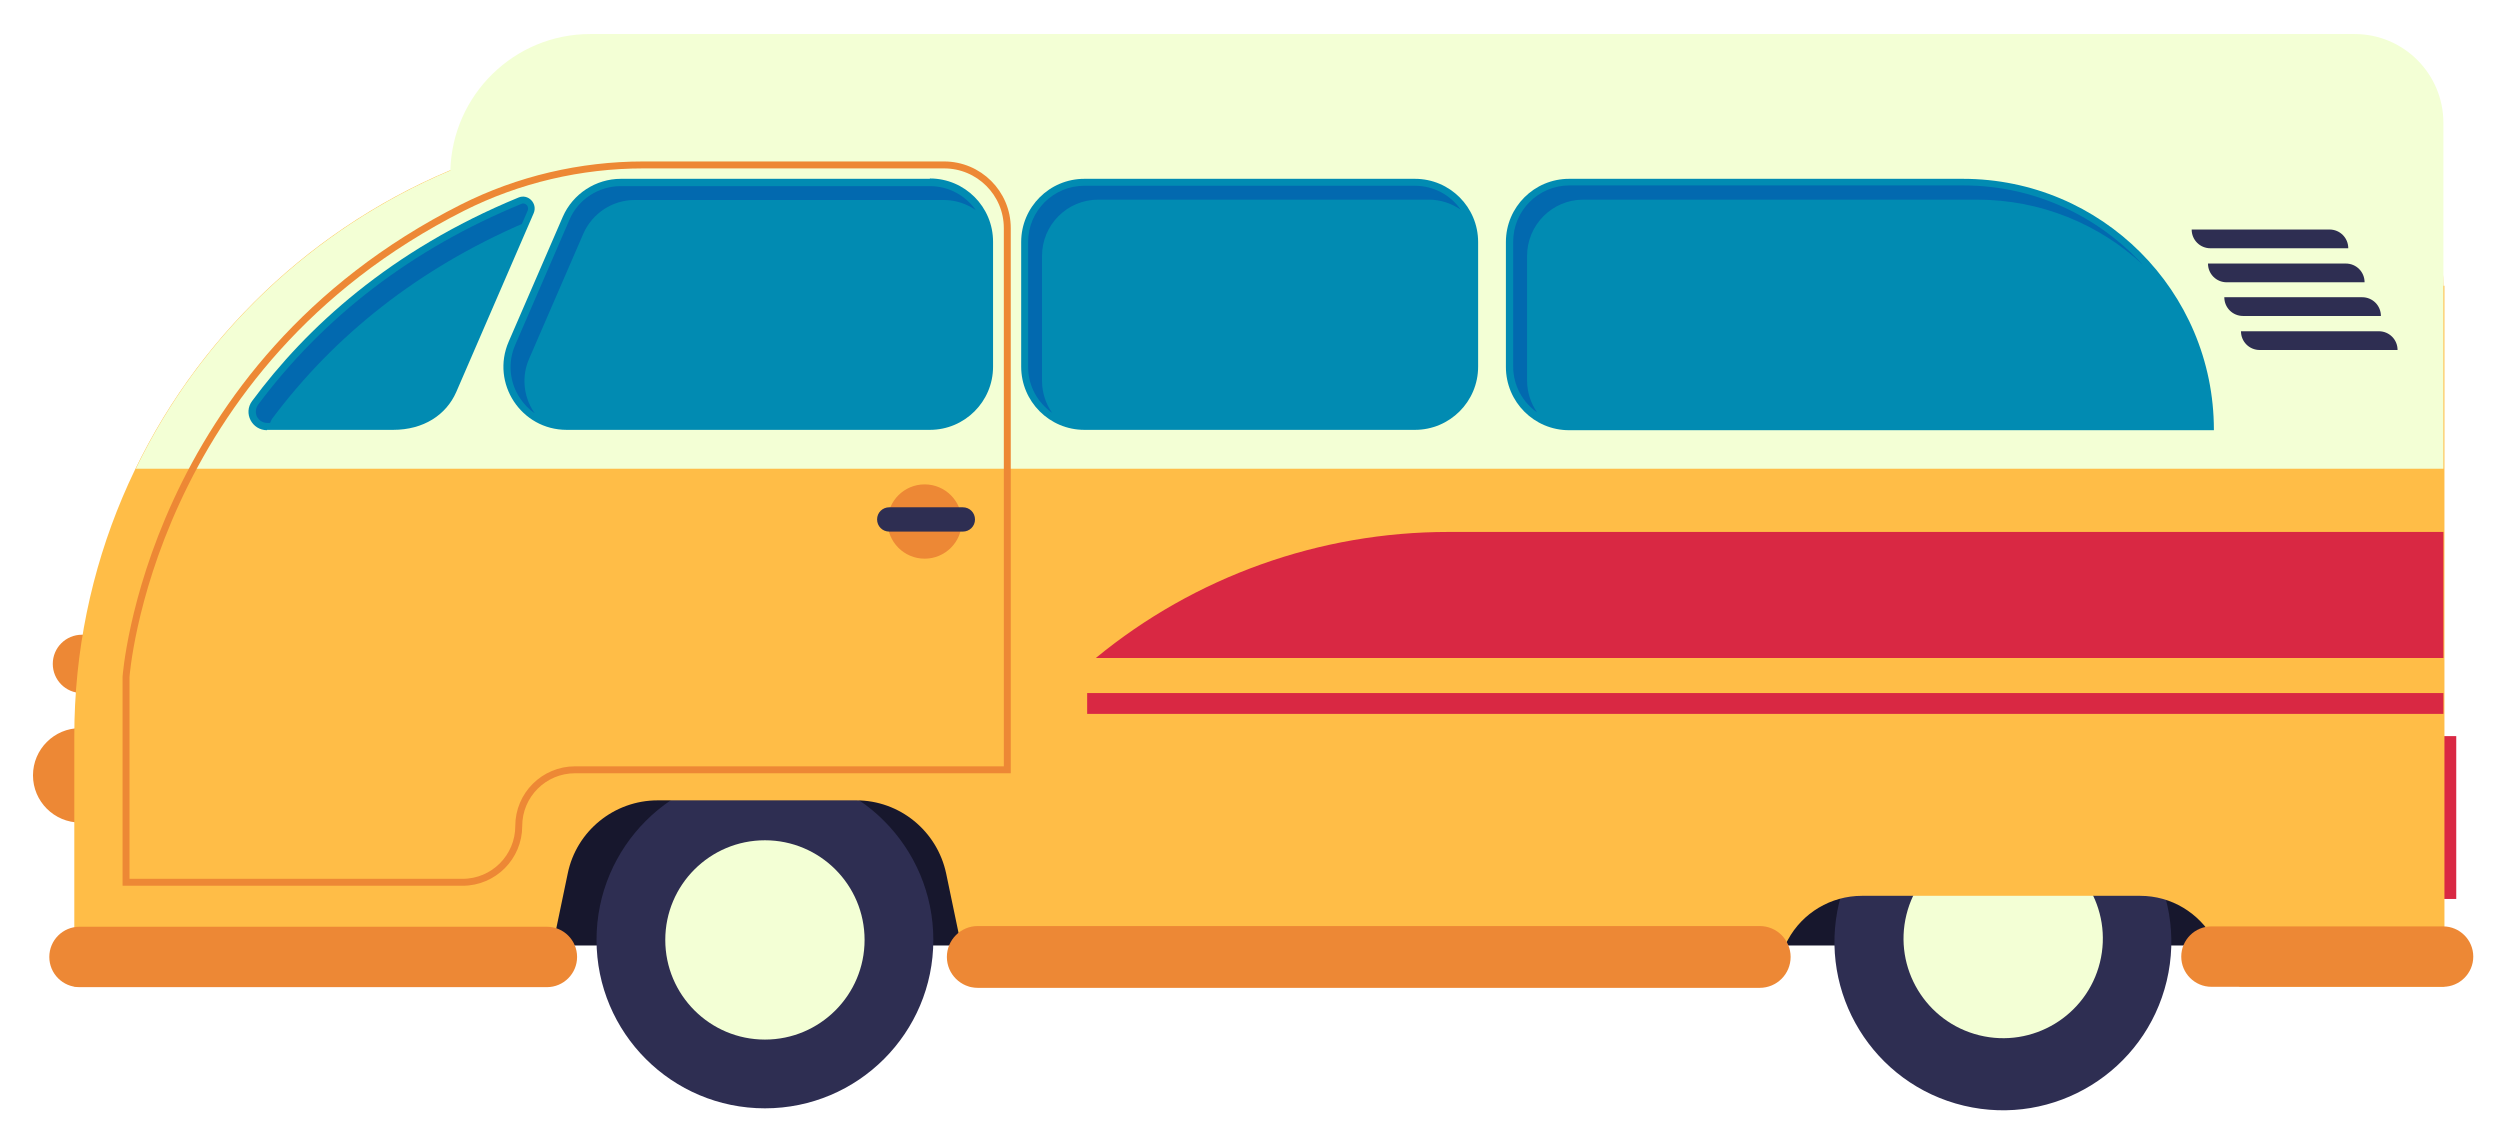 <svg width="72" height="33" viewBox="0 0 72 33" fill="none" xmlns="http://www.w3.org/2000/svg">
<path d="M70.74 21.2H70.13V25.89H70.74V21.2Z" fill="#D92843"/>
<path d="M2.31 20.96H2.45V23.69H2.31C1.56 23.69 0.95 23.08 0.95 22.33C0.95 21.58 1.56 20.97 2.31 20.97V20.96Z" fill="#ED8835"/>
<path d="M2.44 19.96H2.36C1.89 19.96 1.52 19.58 1.52 19.12C1.52 18.65 1.9 18.28 2.36 18.28H2.44V19.96Z" fill="#ED8835"/>
<path d="M67.9 18.95H9.96V27.23H67.9V18.95Z" fill="#17172D"/>
<path d="M22.03 31.92C24.709 31.92 26.88 29.749 26.88 27.07C26.88 24.391 24.709 22.22 22.03 22.22C19.351 22.22 17.18 24.391 17.18 27.07C17.18 29.749 19.351 31.92 22.03 31.92Z" fill="#2E2E52"/>
<path d="M22.03 29.94C23.615 29.94 24.9 28.655 24.9 27.07C24.9 25.485 23.615 24.2 22.03 24.2C20.445 24.2 19.16 25.485 19.16 27.07C19.16 28.655 20.445 29.94 22.03 29.94Z" fill="#F3FFD5"/>
<path d="M62.401 28.252C63.023 25.647 61.415 23.031 58.81 22.409C56.204 21.786 53.588 23.394 52.966 25.999C52.344 28.605 53.951 31.221 56.557 31.843C59.162 32.465 61.778 30.858 62.401 28.252Z" fill="#2E2E52"/>
<path d="M60.478 27.718C60.858 26.179 59.919 24.624 58.38 24.244C56.841 23.863 55.286 24.802 54.906 26.341C54.525 27.88 55.465 29.436 57.003 29.816C58.542 30.196 60.098 29.257 60.478 27.718Z" fill="#F3FFD5"/>
<path d="M70.37 8.23C70.37 5.63 68.27 3.53 65.67 3.53H19.81C10.05 3.53 2.14 11.44 2.14 21.2V28.42H15.67L16.35 25.16C16.6 23.93 17.69 23.05 18.94 23.05H24.66C25.91 23.05 26.99 23.93 27.25 25.16L27.93 28.42H50.76L51.49 27.07C51.91 26.29 52.73 25.8 53.62 25.8H61.64C62.53 25.8 63.34 26.29 63.77 27.07L64.5 28.42H70.4V8.23H70.37Z" fill="#FFBD47"/>
<path d="M17 0.98C14.81 0.98 13.03 2.73 12.97 4.91C9.01 6.58 5.78 9.64 3.91 13.5H70.37V3.54C70.37 2.13 69.23 0.98 67.81 0.98H17Z" fill="#F3FFD5"/>
<path d="M15.75 26.69H2.29C1.809 26.69 1.42 27.079 1.42 27.56C1.42 28.041 1.809 28.43 2.29 28.43H15.75C16.23 28.43 16.62 28.041 16.62 27.56C16.62 27.079 16.23 26.69 15.75 26.69Z" fill="#ED8835"/>
<path d="M70.36 28.42H63.69C63.21 28.42 62.82 28.03 62.82 27.55C62.82 27.07 63.21 26.68 63.69 26.68H70.36C70.84 26.68 71.23 27.07 71.23 27.55C71.23 28.03 70.84 28.42 70.36 28.42Z" fill="#ED8835"/>
<path d="M50.68 26.67H28.16C27.669 26.67 27.27 27.069 27.27 27.56C27.27 28.052 27.669 28.45 28.16 28.45H50.68C51.172 28.45 51.57 28.052 51.57 27.56C51.57 27.069 51.172 26.67 50.68 26.67Z" fill="#ED8835"/>
<path d="M29.01 6.56V22.17H16.56C15.67 22.17 14.94 22.89 14.94 23.79C14.94 24.68 14.22 25.41 13.32 25.41H3.63V19.49C3.63 19.49 4.27 10.55 13.32 5.98C14.93 5.17 16.72 4.75 18.53 4.75H27.19C28.19 4.75 29.01 5.56 29.01 6.57V6.56Z" stroke="#ED8835" stroke-width="0.2" stroke-miterlimit="10"/>
<path d="M40.75 5.15H31.23C30.225 5.15 29.41 5.965 29.41 6.97V10.56C29.41 11.565 30.225 12.38 31.23 12.38H40.75C41.755 12.38 42.57 11.565 42.57 10.56V6.97C42.57 5.965 41.755 5.15 40.75 5.15Z" fill="#018BB2"/>
<path d="M63.76 12.38C63.76 8.38 60.52 5.15 56.53 5.15H45.19C44.19 5.15 43.37 5.96 43.37 6.97V10.57C43.37 11.57 44.18 12.39 45.19 12.39H63.76V12.38Z" fill="#018BB2"/>
<path d="M27.7 15.02C27.7 15.61 27.22 16.09 26.63 16.09C26.04 16.09 25.56 15.61 25.56 15.02C25.56 14.43 26.04 13.95 26.63 13.95C27.22 13.95 27.7 14.43 27.7 15.02Z" fill="#ED8835"/>
<path d="M7.69 12.38H11.32C12.2 12.38 12.85 11.95 13.14 11.29L15.37 6.14C15.49 5.86 15.21 5.57 14.93 5.69C11.24 7.21 8.82 9.44 7.26 11.55C7 11.9 7.26 12.39 7.69 12.39V12.38Z" fill="#018BB2"/>
<path d="M26.78 5.15H17.88C17.16 5.15 16.5 5.58 16.21 6.24L14.65 9.84C14.13 11.04 15.01 12.38 16.32 12.38H26.78C27.78 12.38 28.6 11.57 28.6 10.56V6.96C28.6 5.96 27.79 5.14 26.78 5.14V5.15Z" fill="#018BB2"/>
<path d="M30.01 7.37C30.01 6.48 30.73 5.75 31.63 5.75H41.15C41.49 5.75 41.81 5.86 42.07 6.04C41.78 5.62 41.29 5.35 40.75 5.35H31.23C30.34 5.35 29.61 6.07 29.61 6.97V10.57C29.61 11.12 29.89 11.6 30.3 11.89C30.12 11.63 30.01 11.31 30.01 10.97V7.37Z" fill="#0269AF"/>
<path d="M43.98 7.37C43.98 6.48 44.7 5.75 45.6 5.75H56.94C58.78 5.75 60.46 6.46 61.71 7.62C60.42 6.22 58.58 5.34 56.54 5.34H45.2C44.31 5.34 43.58 6.06 43.58 6.96V10.56C43.58 11.11 43.86 11.59 44.27 11.88C44.09 11.62 43.98 11.3 43.98 10.96V7.36V7.37Z" fill="#0269AF"/>
<path d="M15.03 6.45L15.2 6.06C15.22 6 15.2 5.96 15.19 5.93C15.16 5.89 15.12 5.86 15.07 5.86C15.05 5.86 15.03 5.86 15.02 5.87C11.88 7.16 9.33 9.11 7.43 11.66C7.36 11.76 7.35 11.89 7.4 12C7.46 12.11 7.57 12.18 7.69 12.18H7.78C7.78 12.18 7.81 12.1 7.83 12.07C9.65 9.63 12.07 7.74 15.03 6.45Z" fill="#0269AF"/>
<path d="M15.24 10.33L16.8 6.73C17.06 6.14 17.64 5.76 18.28 5.76H27.18C27.52 5.76 27.84 5.87 28.1 6.05C27.81 5.63 27.32 5.36 26.78 5.36H17.88C17.24 5.36 16.65 5.74 16.4 6.33L14.84 9.93C14.62 10.43 14.67 11 14.97 11.46C15.09 11.64 15.23 11.79 15.4 11.9C15.4 11.89 15.38 11.87 15.37 11.86C15.07 11.4 15.02 10.83 15.24 10.33Z" fill="#0269AF"/>
<path d="M27.73 15.31H25.61C25.41 15.31 25.26 15.15 25.26 14.96C25.26 14.76 25.42 14.61 25.61 14.61H27.73C27.93 14.61 28.08 14.77 28.08 14.96C28.08 15.16 27.92 15.31 27.73 15.31Z" fill="#2E2E52"/>
<path d="M70.37 18.95H31.56C34.42 16.6 38.01 15.32 41.71 15.32H70.37V18.95Z" fill="#D92843"/>
<path d="M70.37 19.96H31.31V20.56H70.37V19.96Z" fill="#D92843"/>
<path d="M67.63 7.15H63.66C63.36 7.15 63.12 6.91 63.12 6.61H67.09C67.39 6.61 67.63 6.85 67.63 7.15Z" fill="#2E2E52"/>
<path d="M68.1 8.13H64.13C63.83 8.13 63.59 7.89 63.59 7.59H67.56C67.86 7.59 68.1 7.83 68.1 8.13Z" fill="#2E2E52"/>
<path d="M68.57 9.1H64.6C64.3 9.1 64.06 8.86 64.06 8.56H68.03C68.33 8.56 68.57 8.8 68.57 9.1Z" fill="#2E2E52"/>
<path d="M69.05 10.08H65.08C64.78 10.08 64.54 9.84 64.54 9.54H68.51C68.81 9.54 69.05 9.78 69.05 10.08Z" fill="#2E2E52"/>
</svg>
